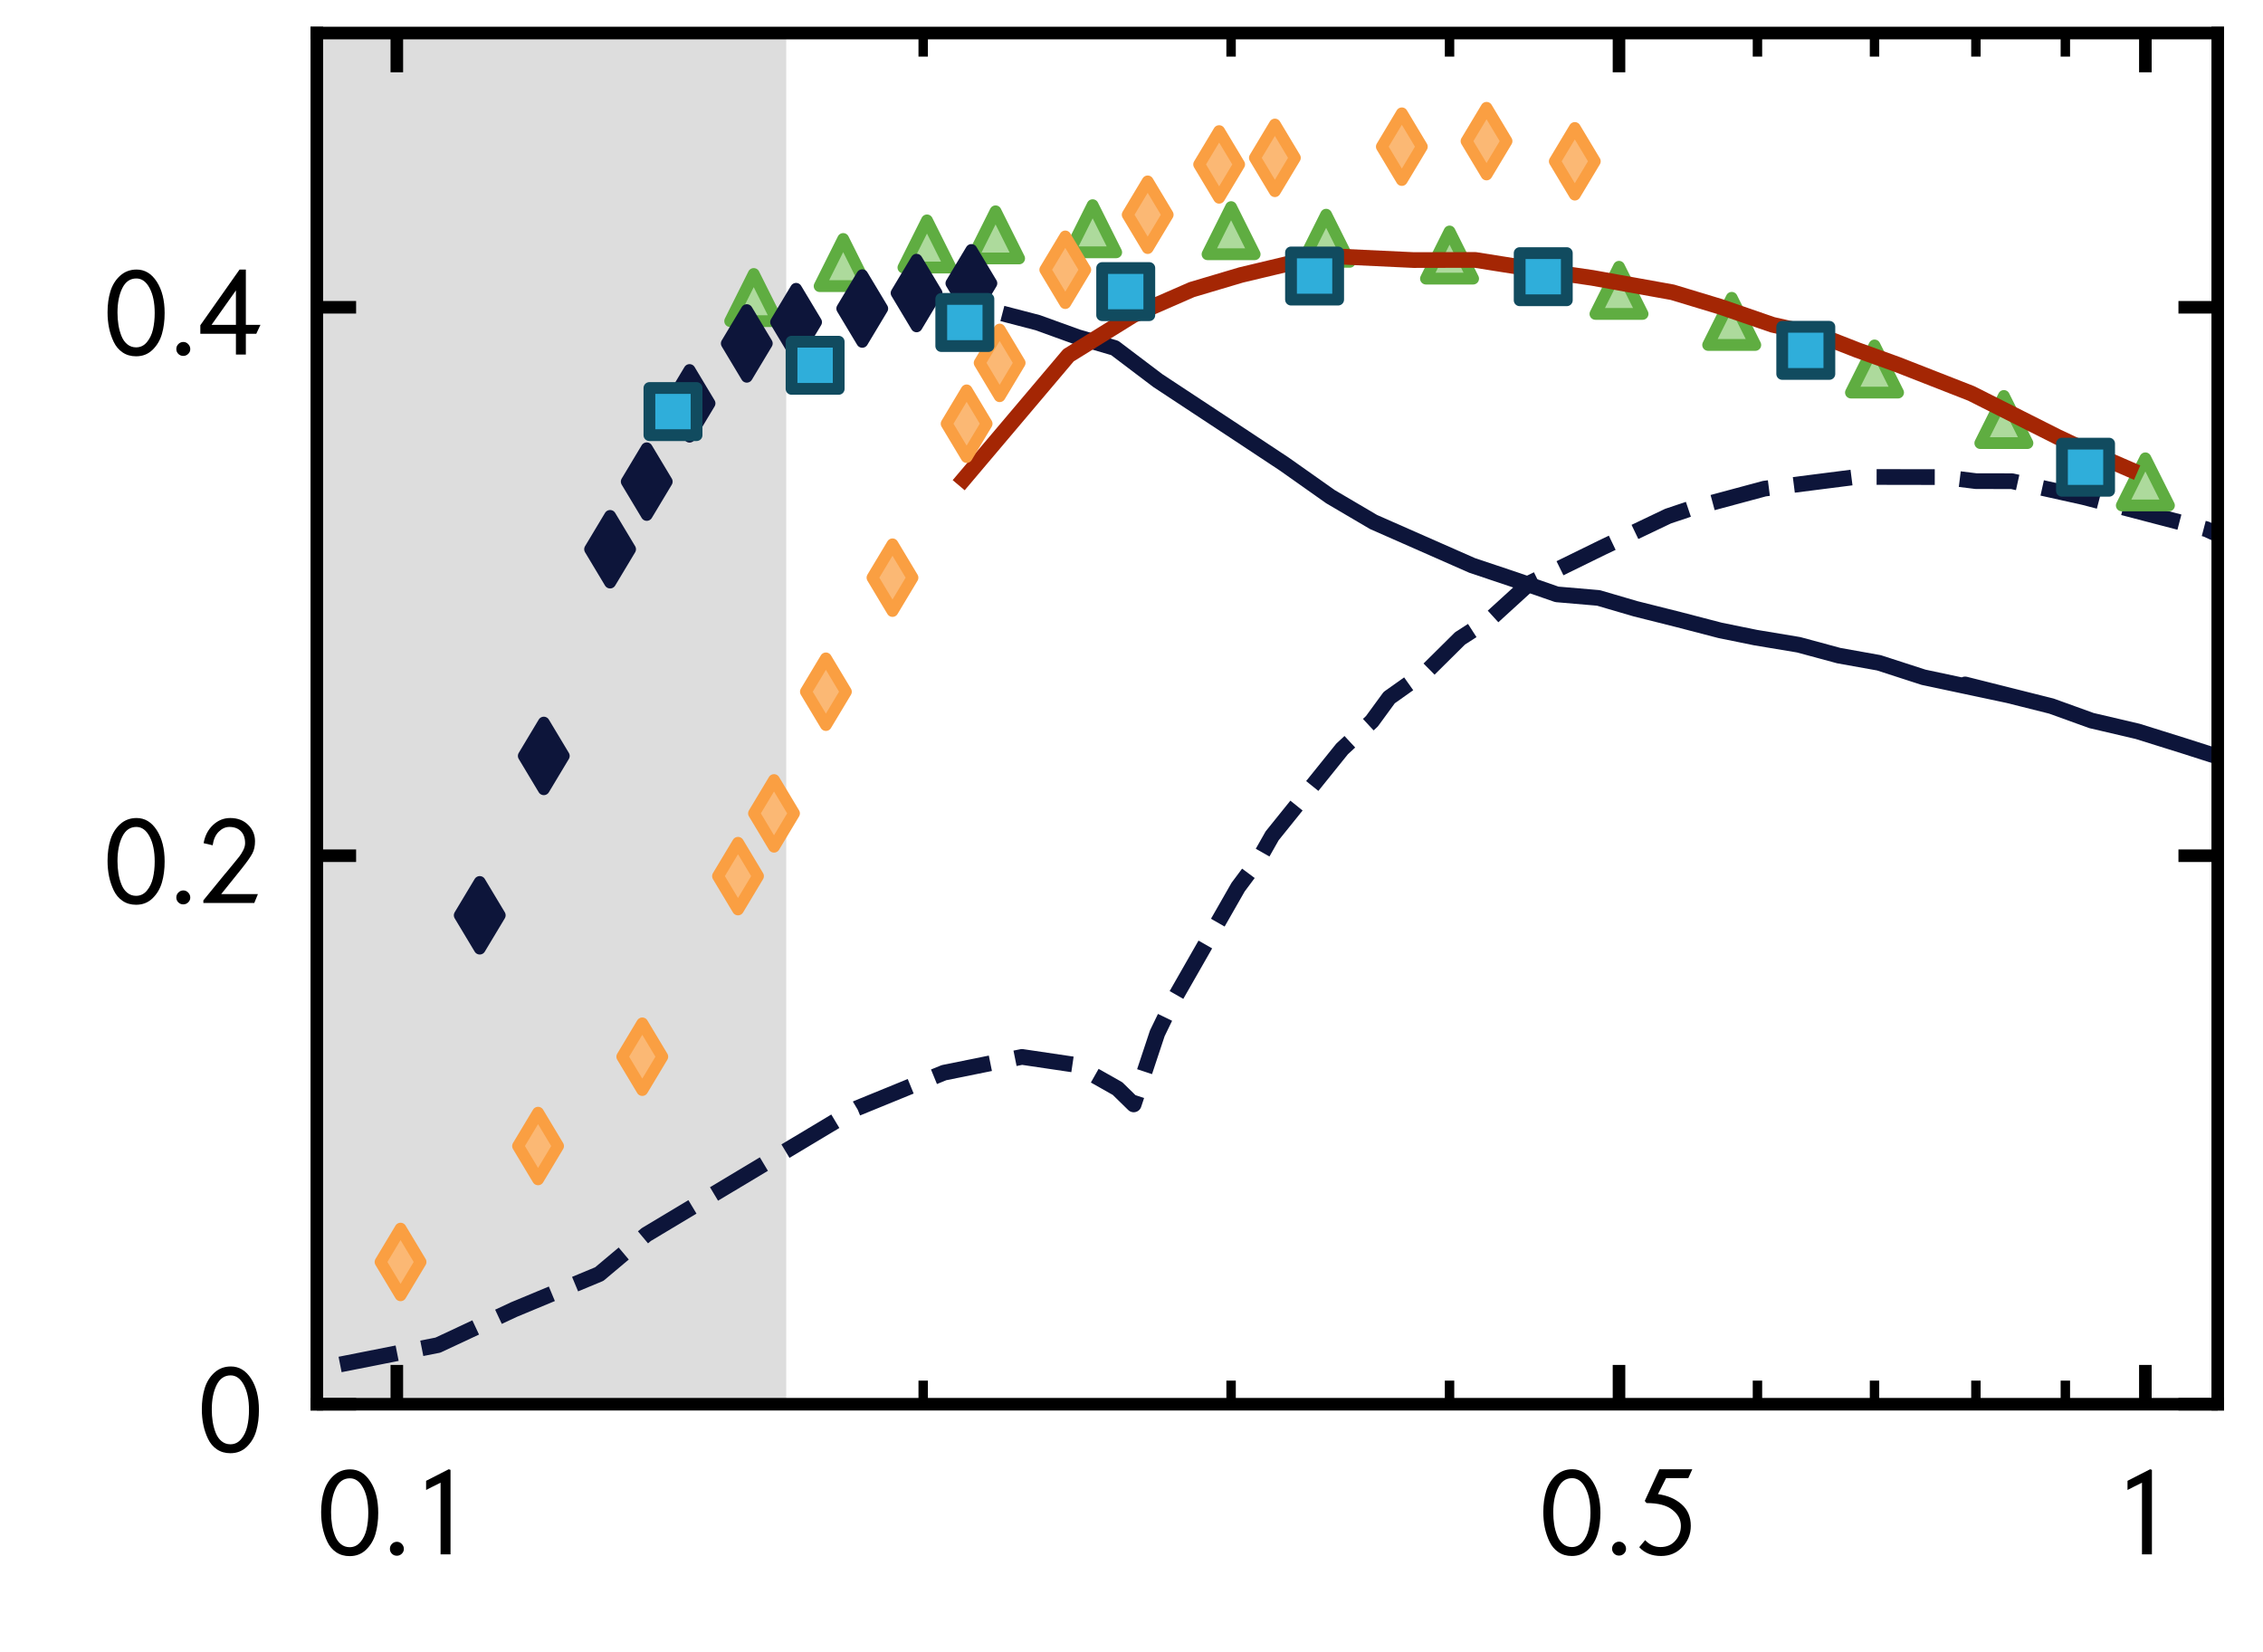 <?xml version="1.0" encoding="utf-8" standalone="no"?>
<!DOCTYPE svg PUBLIC "-//W3C//DTD SVG 1.1//EN"
  "http://www.w3.org/Graphics/SVG/1.1/DTD/svg11.dtd">
<!-- Created with matplotlib (http://matplotlib.org/) -->
<svg height="105.12pt" version="1.1" viewBox="0 0 144 105.12" width="144pt" xmlns="http://www.w3.org/2000/svg" xmlns:xlink="http://www.w3.org/1999/xlink">
 <defs>
  <style type="text/css">
*{stroke-linecap:butt;stroke-linejoin:round;}
  </style>
 </defs>
 <g id="figure_1">
  <g id="patch_1">
   <path d="M 0 105.12 
L 144 105.12 
L 144 0 
L 0 0 
z
" style="fill:#ffffff;"/>
  </g>
  <g id="axes_1">
   <g id="patch_2">
    <path d="M 20.16 89.352 
L 141.12 89.352 
L 141.12 2.102 
L 20.16 2.102 
z
" style="fill:#ffffff;"/>
   </g>
   <g id="PolyCollection_1">
    <path clip-path="url(#pfac37b89c9)" d="M -308.539 -608.645 
L -308.539 89.335 
L 50.031 89.335 
L 50.031 -608.645 
L 50.031 -608.645 
L -308.539 -608.645 
z
" style="fill:#dddddd;"/>
   </g>
   <g id="line2d_1">
    <path clip-path="url(#pfac37b89c9)" d="M 64.267 20.073 
L 66.031 20.532 
L 68.58 21.453 
L 70.933 22.142 
L 73.678 24.219 
L 76.128 25.834 
L 78.579 27.449 
L 81.716 29.525 
L 84.657 31.602 
L 87.402 33.216 
L 90.539 34.598 
L 93.676 35.98 
L 96.42 36.9 
L 99.067 37.821 
L 101.714 38.047 
L 104.067 38.736 
L 106.812 39.425 
L 109.458 40.113 
L 111.713 40.572 
L 114.458 41.029 
L 117.007 41.718 
L 119.555 42.175 
L 122.398 43.095 
L 127.79 44.241 
L 125.045 43.552 
L 130.535 44.93 
L 133.083 45.85 
L 136.024 46.538 
L 138.965 47.458 
L 141.122 48.148 
L 144.063 48.836 
L 145 49.215 
" style="fill:none;stroke:#0d153a;stroke-linecap:square;"/>
   </g>
   <g id="line2d_2">
    <path clip-path="url(#pfac37b89c9)" d="M 16.441 87.853 
L 27.864 85.593 
L 32.7 83.331 
L 38.135 81.07 
L 41.125 78.557 
L 54.54 70.516 
L 60.069 68.256 
L 65.029 67.253 
L 68.441 67.758 
L 71.112 69.269 
L 72.14 70.275 
L 73.642 65.75 
L 74.618 63.739 
L 78.783 56.451 
L 80.095 54.692 
L 80.95 53.184 
L 85.401 47.656 
L 87.296 45.898 
L 88.399 44.39 
L 90.877 42.632 
L 92.905 40.623 
L 94.851 39.368 
L 97.329 37.108 
L 101.935 34.85 
L 106.139 32.844 
L 107.626 32.344 
L 112.276 31.093 
L 118.115 30.349 
L 123.675 30.359 
L 125.732 30.615 
L 128.026 30.62 
L 132.602 31.636 
L 140.382 33.668 
L 143.733 35.186 
L 145 35.503 
L 145 35.503 
" style="fill:none;stroke:#0d153a;stroke-dasharray:3.7,1.6;stroke-dashoffset:0;"/>
   </g>
   <g id="line2d_3">
    <defs>
     <path d="M 0 -1.5 
L -1.5 1.5 
L 1.5 1.5 
z
" id="m3334eb4f7d" style="stroke:#5fad41;stroke-linejoin:miter;stroke-width:0.75;"/>
    </defs>
    <g clip-path="url(#pfac37b89c9)">
     <use style="fill:#adda9c;stroke:#5fad41;stroke-linejoin:miter;stroke-width:0.75;" x="47.962" xlink:href="#m3334eb4f7d" y="18.934"/>
     <use style="fill:#adda9c;stroke:#5fad41;stroke-linejoin:miter;stroke-width:0.75;" x="53.654" xlink:href="#m3334eb4f7d" y="16.706"/>
     <use style="fill:#adda9c;stroke:#5fad41;stroke-linejoin:miter;stroke-width:0.75;" x="58.986" xlink:href="#m3334eb4f7d" y="15.523"/>
     <use style="fill:#adda9c;stroke:#5fad41;stroke-linejoin:miter;stroke-width:0.75;" x="63.35" xlink:href="#m3334eb4f7d" y="14.945"/>
     <use style="fill:#adda9c;stroke:#5fad41;stroke-linejoin:miter;stroke-width:0.75;" x="69.527" xlink:href="#m3334eb4f7d" y="14.555"/>
     <use style="fill:#adda9c;stroke:#5fad41;stroke-linejoin:miter;stroke-width:0.75;" x="78.337" xlink:href="#m3334eb4f7d" y="14.678"/>
     <use style="fill:#adda9c;stroke:#5fad41;stroke-linejoin:miter;stroke-width:0.75;" x="84.385" xlink:href="#m3334eb4f7d" y="15.161"/>
     <use style="fill:#adda9c;stroke:#5fad41;stroke-linejoin:miter;stroke-width:0.75;" x="92.238" xlink:href="#m3334eb4f7d" y="16.229"/>
     <use style="fill:#adda9c;stroke:#5fad41;stroke-linejoin:miter;stroke-width:0.75;" x="103.021" xlink:href="#m3334eb4f7d" y="18.475"/>
     <use style="fill:#adda9c;stroke:#5fad41;stroke-linejoin:miter;stroke-width:0.75;" x="110.193" xlink:href="#m3334eb4f7d" y="20.45"/>
     <use style="fill:#adda9c;stroke:#5fad41;stroke-linejoin:miter;stroke-width:0.75;" x="119.28" xlink:href="#m3334eb4f7d" y="23.48"/>
     <use style="fill:#adda9c;stroke:#5fad41;stroke-linejoin:miter;stroke-width:0.75;" x="127.511" xlink:href="#m3334eb4f7d" y="26.695"/>
     <use style="fill:#adda9c;stroke:#5fad41;stroke-linejoin:miter;stroke-width:0.75;" x="136.515" xlink:href="#m3334eb4f7d" y="30.663"/>
     <use style="fill:#adda9c;stroke:#5fad41;stroke-linejoin:miter;stroke-width:0.75;" x="145.325" xlink:href="#m3334eb4f7d" y="34.916"/>
     <use style="fill:#adda9c;stroke:#5fad41;stroke-linejoin:miter;stroke-width:0.75;" x="152.773" xlink:href="#m3334eb4f7d" y="38.723"/>
     <use style="fill:#adda9c;stroke:#5fad41;stroke-linejoin:miter;stroke-width:0.75;" x="159.226" xlink:href="#m3334eb4f7d" y="42.117"/>
     <use style="fill:#adda9c;stroke:#5fad41;stroke-linejoin:miter;stroke-width:0.75;" x="164.917" xlink:href="#m3334eb4f7d" y="45.145"/>
     <use style="fill:#adda9c;stroke:#5fad41;stroke-linejoin:miter;stroke-width:0.75;" x="170.008" xlink:href="#m3334eb4f7d" y="47.853"/>
     <use style="fill:#adda9c;stroke:#5fad41;stroke-linejoin:miter;stroke-width:0.75;" x="174.614" xlink:href="#m3334eb4f7d" y="50.282"/>
     <use style="fill:#adda9c;stroke:#5fad41;stroke-linejoin:miter;stroke-width:0.75;" x="178.818" xlink:href="#m3334eb4f7d" y="52.467"/>
     <use style="fill:#adda9c;stroke:#5fad41;stroke-linejoin:miter;stroke-width:0.75;" x="184.509" xlink:href="#m3334eb4f7d" y="55.357"/>
     <use style="fill:#adda9c;stroke:#5fad41;stroke-linejoin:miter;stroke-width:0.75;" x="189.601" xlink:href="#m3334eb4f7d" y="57.857"/>
     <use style="fill:#adda9c;stroke:#5fad41;stroke-linejoin:miter;stroke-width:0.75;" x="194.206" xlink:href="#m3334eb4f7d" y="60.035"/>
     <use style="fill:#adda9c;stroke:#5fad41;stroke-linejoin:miter;stroke-width:0.75;" x="201.023" xlink:href="#m3334eb4f7d" y="63.097"/>
     <use style="fill:#adda9c;stroke:#5fad41;stroke-linejoin:miter;stroke-width:0.75;" x="214.284" xlink:href="#m3334eb4f7d" y="68.434"/>
     <use style="fill:#adda9c;stroke:#5fad41;stroke-linejoin:miter;stroke-width:0.75;" x="230.543" xlink:href="#m3334eb4f7d" y="73.804"/>
     <use style="fill:#adda9c;stroke:#5fad41;stroke-linejoin:miter;stroke-width:0.75;" x="247.778" xlink:href="#m3334eb4f7d" y="78.174"/>
     <use style="fill:#adda9c;stroke:#5fad41;stroke-linejoin:miter;stroke-width:0.75;" x="267.37" xlink:href="#m3334eb4f7d" y="81.766"/>
     <use style="fill:#adda9c;stroke:#5fad41;stroke-linejoin:miter;stroke-width:0.75;" x="281.272" xlink:href="#m3334eb4f7d" y="83.619"/>
    </g>
   </g>
   <g id="line2d_4">
    <path clip-path="url(#pfac37b89c9)" d="M 61.326 30.493 
L 65.247 25.857 
L 67.992 22.611 
L 72.109 20.057 
L 75.834 18.429 
L 78.971 17.497 
L 81.912 16.796 
L 85.245 16.326 
L 89.951 16.548 
L 93.872 16.54 
L 98.185 17.225 
L 101.322 17.681 
L 106.419 18.597 
L 109.458 19.516 
L 112.791 20.666 
L 115.83 21.354 
L 118.183 22.275 
L 120.732 23.195 
L 125.437 25.037 
L 128.182 26.42 
L 130.927 27.803 
L 132.887 28.725 
L 135.534 29.876 
" style="fill:none;stroke:#a42604;stroke-linecap:square;"/>
   </g>
   <g id="line2d_5">
    <defs>
     <path d="M -0 2.121 
L 1.273 0 
L 0 -2.121 
L -1.273 -0 
z
" id="m6226e79fd4" style="stroke:#fa9f42;stroke-linejoin:miter;stroke-width:0.75;"/>
    </defs>
    <g clip-path="url(#pfac37b89c9)">
     <use style="fill:#fbb874;stroke:#fa9f42;stroke-linejoin:miter;stroke-width:0.75;" x="25.488" xlink:href="#m6226e79fd4" y="80.301"/>
     <use style="fill:#fbb874;stroke:#fa9f42;stroke-linejoin:miter;stroke-width:0.75;" x="34.238" xlink:href="#m6226e79fd4" y="72.924"/>
     <use style="fill:#fbb874;stroke:#fa9f42;stroke-linejoin:miter;stroke-width:0.75;" x="40.87" xlink:href="#m6226e79fd4" y="67.24"/>
     <use style="fill:#fbb874;stroke:#fa9f42;stroke-linejoin:miter;stroke-width:0.75;" x="46.961" xlink:href="#m6226e79fd4" y="55.749"/>
     <use style="fill:#fbb874;stroke:#fa9f42;stroke-linejoin:miter;stroke-width:0.75;" x="49.252" xlink:href="#m6226e79fd4" y="51.757"/>
     <use style="fill:#fbb874;stroke:#fa9f42;stroke-linejoin:miter;stroke-width:0.75;" x="52.554" xlink:href="#m6226e79fd4" y="44.015"/>
     <use style="fill:#fbb874;stroke:#fa9f42;stroke-linejoin:miter;stroke-width:0.75;" x="56.791" xlink:href="#m6226e79fd4" y="36.758"/>
     <use style="fill:#fbb874;stroke:#fa9f42;stroke-linejoin:miter;stroke-width:0.75;" x="61.509" xlink:href="#m6226e79fd4" y="26.961"/>
     <use style="fill:#fbb874;stroke:#fa9f42;stroke-linejoin:miter;stroke-width:0.75;" x="63.61" xlink:href="#m6226e79fd4" y="23.091"/>
     <use style="fill:#fbb874;stroke:#fa9f42;stroke-linejoin:miter;stroke-width:0.75;" x="67.786" xlink:href="#m6226e79fd4" y="17.166"/>
     <use style="fill:#fbb874;stroke:#fa9f42;stroke-linejoin:miter;stroke-width:0.75;" x="73.03" xlink:href="#m6226e79fd4" y="13.664"/>
     <use style="fill:#fbb874;stroke:#fa9f42;stroke-linejoin:miter;stroke-width:0.75;" x="77.577" xlink:href="#m6226e79fd4" y="10.463"/>
     <use style="fill:#fbb874;stroke:#fa9f42;stroke-linejoin:miter;stroke-width:0.75;" x="81.124" xlink:href="#m6226e79fd4" y="10.045"/>
     <use style="fill:#fbb874;stroke:#fa9f42;stroke-linejoin:miter;stroke-width:0.75;" x="89.202" xlink:href="#m6226e79fd4" y="9.333"/>
     <use style="fill:#fbb874;stroke:#fa9f42;stroke-linejoin:miter;stroke-width:0.75;" x="94.592" xlink:href="#m6226e79fd4" y="8.981"/>
     <use style="fill:#fbb874;stroke:#fa9f42;stroke-linejoin:miter;stroke-width:0.75;" x="100.209" xlink:href="#m6226e79fd4" y="10.264"/>
    </g>
   </g>
   <g id="line2d_6">
    <defs>
     <path d="M -0 2.121 
L 1.273 0 
L 0 -2.121 
L -1.273 -0 
z
" id="m9aa2ac5178" style="stroke:#0d153a;stroke-linejoin:miter;stroke-width:0.75;"/>
    </defs>
    <g clip-path="url(#pfac37b89c9)">
     <use style="fill:#0d153a;stroke:#0d153a;stroke-linejoin:miter;stroke-width:0.75;" x="30.527" xlink:href="#m9aa2ac5178" y="58.242"/>
     <use style="fill:#0d153a;stroke:#0d153a;stroke-linejoin:miter;stroke-width:0.75;" x="34.603" xlink:href="#m9aa2ac5178" y="48.101"/>
     <use style="fill:#0d153a;stroke:#0d153a;stroke-linejoin:miter;stroke-width:0.75;" x="38.822" xlink:href="#m9aa2ac5178" y="34.949"/>
     <use style="fill:#0d153a;stroke:#0d153a;stroke-linejoin:miter;stroke-width:0.75;" x="41.154" xlink:href="#m9aa2ac5178" y="30.646"/>
     <use style="fill:#0d153a;stroke:#0d153a;stroke-linejoin:miter;stroke-width:0.75;" x="43.877" xlink:href="#m9aa2ac5178" y="25.666"/>
     <use style="fill:#0d153a;stroke:#0d153a;stroke-linejoin:miter;stroke-width:0.75;" x="47.52" xlink:href="#m9aa2ac5178" y="21.853"/>
     <use style="fill:#0d153a;stroke:#0d153a;stroke-linejoin:miter;stroke-width:0.75;" x="50.656" xlink:href="#m9aa2ac5178" y="20.498"/>
     <use style="fill:#0d153a;stroke:#0d153a;stroke-linejoin:miter;stroke-width:0.75;" x="54.867" xlink:href="#m9aa2ac5178" y="19.633"/>
     <use style="fill:#0d153a;stroke:#0d153a;stroke-linejoin:miter;stroke-width:0.75;" x="58.324" xlink:href="#m9aa2ac5178" y="18.646"/>
     <use style="fill:#0d153a;stroke:#0d153a;stroke-linejoin:miter;stroke-width:0.75;" x="61.812" xlink:href="#m9aa2ac5178" y="18.027"/>
    </g>
   </g>
   <g id="matplotlib.axis_1">
    <g id="xtick_1">
     <g id="line2d_7">
      <defs>
       <path d="M 0 0 
L 0 -2.5 
" id="mb6a237b189" style="stroke:#000000;stroke-width:0.8;"/>
      </defs>
      <g>
       <use style="stroke:#000000;stroke-width:0.8;" x="25.251" xlink:href="#mb6a237b189" y="89.352"/>
      </g>
     </g>
     <g id="line2d_8">
      <defs>
       <path d="M 0 0 
L 0 2.5 
" id="m2ac23394e5" style="stroke:#000000;stroke-width:0.8;"/>
      </defs>
      <g>
       <use style="stroke:#000000;stroke-width:0.8;" x="25.251" xlink:href="#m2ac23394e5" y="2.102"/>
      </g>
     </g>
     <g id="text_1">
      <!-- $0.1$ -->
      <defs>
       <path d="M 47.703 33 
Q 47.703 23.797 45.547 16.344 
Q 43.406 8.906 38.094 3.75 
Q 32.797 -1.406 25 -1.406 
Q 18.797 -1.406 14.25 1.688 
Q 9.703 4.797 7.203 10.047 
Q 4.703 15.297 3.5 21.141 
Q 2.297 27 2.297 33.594 
Q 2.297 42.906 4.594 50.344 
Q 6.906 57.797 12.297 62.688 
Q 17.703 67.594 25.406 67.594 
Q 35.203 67.594 41.453 57.938 
Q 47.703 48.297 47.703 33 
z
M 39.797 33 
Q 39.797 45.203 35.75 52.844 
Q 31.703 60.5 25.203 60.5 
Q 17.797 60.5 14 52.75 
Q 10.203 45 10.203 33.406 
Q 10.203 28.203 10.953 23.547 
Q 11.703 18.906 13.344 14.75 
Q 15 10.594 18 8.141 
Q 21 5.703 25 5.703 
Q 30.094 5.703 33.547 9.797 
Q 37 13.906 38.391 19.844 
Q 39.797 25.797 39.797 33 
z
" id="STIXGeneral-Regular-1d7e2"/>
       <path d="M 18.094 4.297 
Q 18.094 2.094 16.438 0.5 
Q 14.797 -1.094 12.5 -1.094 
Q 10.203 -1.094 8.594 0.5 
Q 7 2.094 7 4.391 
Q 7 6.703 8.641 8.344 
Q 10.297 10 12.594 10 
Q 14.797 10 16.438 8.297 
Q 18.094 6.594 18.094 4.297 
z
" id="STIXGeneral-Regular-2e"/>
       <path d="M 30.203 0 
L 22.297 0 
L 22.297 57 
Q 20.094 56 15.75 53.75 
Q 11.406 51.5 10.797 51.203 
L 10.797 58.5 
L 28.797 67.703 
L 30.203 67.203 
z
" id="STIXGeneral-Regular-1d7e3"/>
      </defs>
      <g transform="translate(20.251 98.931)scale(0.08 -0.08)">
       <use transform="translate(0 0.297)" xlink:href="#STIXGeneral-Regular-1d7e2"/>
       <use transform="translate(50 0.297)" xlink:href="#STIXGeneral-Regular-2e"/>
       <use transform="translate(75 0.297)" xlink:href="#STIXGeneral-Regular-1d7e3"/>
      </g>
     </g>
    </g>
    <g id="xtick_2">
     <g id="line2d_9">
      <g>
       <use style="stroke:#000000;stroke-width:0.8;" x="103.021" xlink:href="#mb6a237b189" y="89.352"/>
      </g>
     </g>
     <g id="line2d_10">
      <g>
       <use style="stroke:#000000;stroke-width:0.8;" x="103.021" xlink:href="#m2ac23394e5" y="2.102"/>
      </g>
     </g>
     <g id="text_2">
      <!-- $0.5$ -->
      <defs>
       <path d="M 45.797 67.594 
L 42.594 60.5 
L 24.906 60.5 
L 18.5 47.797 
Q 29.906 46.203 37.25 39.75 
Q 44.594 33.297 44.594 22.594 
Q 44.594 12.703 37.844 5.641 
Q 31.094 -1.406 21 -1.406 
Q 10 -1.406 3.594 5.594 
L 8.297 11.203 
Q 13.406 5.703 20.5 5.703 
Q 27.906 5.703 32.297 10.75 
Q 36.703 15.797 36.703 22.594 
Q 36.703 30 30.094 35.203 
Q 23.406 40.703 9.406 40.703 
L 8 42.406 
L 19.594 67.594 
z
" id="STIXGeneral-Regular-1d7e7"/>
      </defs>
      <g transform="translate(98.021 98.931)scale(0.08 -0.08)">
       <use transform="translate(0 0.406)" xlink:href="#STIXGeneral-Regular-1d7e2"/>
       <use transform="translate(50 0.406)" xlink:href="#STIXGeneral-Regular-2e"/>
       <use transform="translate(75 0.406)" xlink:href="#STIXGeneral-Regular-1d7e7"/>
      </g>
     </g>
    </g>
    <g id="xtick_3">
     <g id="line2d_11">
      <g>
       <use style="stroke:#000000;stroke-width:0.8;" x="136.515" xlink:href="#mb6a237b189" y="89.352"/>
      </g>
     </g>
     <g id="line2d_12">
      <g>
       <use style="stroke:#000000;stroke-width:0.8;" x="136.515" xlink:href="#m2ac23394e5" y="2.102"/>
      </g>
     </g>
     <g id="text_3">
      <!-- $1$ -->
      <g transform="translate(134.515 98.931)scale(0.08 -0.08)">
       <use transform="translate(0 0.297)" xlink:href="#STIXGeneral-Regular-1d7e3"/>
      </g>
     </g>
    </g>
    <g id="xtick_4">
     <g id="line2d_13">
      <defs>
       <path d="M 0 0 
L 0 -1.5 
" id="m1e89b618f1" style="stroke:#000000;stroke-width:0.6;"/>
      </defs>
      <g>
       <use style="stroke:#000000;stroke-width:0.6;" x="20.16" xlink:href="#m1e89b618f1" y="89.352"/>
      </g>
     </g>
     <g id="line2d_14">
      <defs>
       <path d="M 0 0 
L 0 1.5 
" id="m19035728d3" style="stroke:#000000;stroke-width:0.6;"/>
      </defs>
      <g>
       <use style="stroke:#000000;stroke-width:0.6;" x="20.16" xlink:href="#m19035728d3" y="2.102"/>
      </g>
     </g>
    </g>
    <g id="xtick_5">
     <g id="line2d_15">
      <g>
       <use style="stroke:#000000;stroke-width:0.6;" x="58.745" xlink:href="#m1e89b618f1" y="89.352"/>
      </g>
     </g>
     <g id="line2d_16">
      <g>
       <use style="stroke:#000000;stroke-width:0.6;" x="58.745" xlink:href="#m19035728d3" y="2.102"/>
      </g>
     </g>
    </g>
    <g id="xtick_6">
     <g id="line2d_17">
      <g>
       <use style="stroke:#000000;stroke-width:0.6;" x="78.337" xlink:href="#m1e89b618f1" y="89.352"/>
      </g>
     </g>
     <g id="line2d_18">
      <g>
       <use style="stroke:#000000;stroke-width:0.6;" x="78.337" xlink:href="#m19035728d3" y="2.102"/>
      </g>
     </g>
    </g>
    <g id="xtick_7">
     <g id="line2d_19">
      <g>
       <use style="stroke:#000000;stroke-width:0.6;" x="92.238" xlink:href="#m1e89b618f1" y="89.352"/>
      </g>
     </g>
     <g id="line2d_20">
      <g>
       <use style="stroke:#000000;stroke-width:0.6;" x="92.238" xlink:href="#m19035728d3" y="2.102"/>
      </g>
     </g>
    </g>
    <g id="xtick_8">
     <g id="line2d_21">
      <g>
       <use style="stroke:#000000;stroke-width:0.6;" x="103.021" xlink:href="#m1e89b618f1" y="89.352"/>
      </g>
     </g>
     <g id="line2d_22">
      <g>
       <use style="stroke:#000000;stroke-width:0.6;" x="103.021" xlink:href="#m19035728d3" y="2.102"/>
      </g>
     </g>
    </g>
    <g id="xtick_9">
     <g id="line2d_23">
      <g>
       <use style="stroke:#000000;stroke-width:0.6;" x="111.831" xlink:href="#m1e89b618f1" y="89.352"/>
      </g>
     </g>
     <g id="line2d_24">
      <g>
       <use style="stroke:#000000;stroke-width:0.6;" x="111.831" xlink:href="#m19035728d3" y="2.102"/>
      </g>
     </g>
    </g>
    <g id="xtick_10">
     <g id="line2d_25">
      <g>
       <use style="stroke:#000000;stroke-width:0.6;" x="119.28" xlink:href="#m1e89b618f1" y="89.352"/>
      </g>
     </g>
     <g id="line2d_26">
      <g>
       <use style="stroke:#000000;stroke-width:0.6;" x="119.28" xlink:href="#m19035728d3" y="2.102"/>
      </g>
     </g>
    </g>
    <g id="xtick_11">
     <g id="line2d_27">
      <g>
       <use style="stroke:#000000;stroke-width:0.6;" x="125.732" xlink:href="#m1e89b618f1" y="89.352"/>
      </g>
     </g>
     <g id="line2d_28">
      <g>
       <use style="stroke:#000000;stroke-width:0.6;" x="125.732" xlink:href="#m19035728d3" y="2.102"/>
      </g>
     </g>
    </g>
    <g id="xtick_12">
     <g id="line2d_29">
      <g>
       <use style="stroke:#000000;stroke-width:0.6;" x="131.423" xlink:href="#m1e89b618f1" y="89.352"/>
      </g>
     </g>
     <g id="line2d_30">
      <g>
       <use style="stroke:#000000;stroke-width:0.6;" x="131.423" xlink:href="#m19035728d3" y="2.102"/>
      </g>
     </g>
    </g>
   </g>
   <g id="matplotlib.axis_2">
    <g id="ytick_1">
     <g id="line2d_31">
      <defs>
       <path d="M 0 0 
L 2.5 0 
" id="m4068d03bf1" style="stroke:#000000;stroke-width:0.8;"/>
      </defs>
      <g>
       <use style="stroke:#000000;stroke-width:0.8;" x="20.16" xlink:href="#m4068d03bf1" y="89.352"/>
      </g>
     </g>
     <g id="line2d_32">
      <defs>
       <path d="M 0 0 
L -2.5 0 
" id="m30940b9fad" style="stroke:#000000;stroke-width:0.8;"/>
      </defs>
      <g>
       <use style="stroke:#000000;stroke-width:0.8;" x="141.12" xlink:href="#m30940b9fad" y="89.352"/>
      </g>
     </g>
     <g id="text_4">
      <!-- $0$ -->
      <g transform="translate(12.66 92.391)scale(0.08 -0.08)">
       <use transform="translate(0 0.406)" xlink:href="#STIXGeneral-Regular-1d7e2"/>
      </g>
     </g>
    </g>
    <g id="ytick_2">
     <g id="line2d_33">
      <g>
       <use style="stroke:#000000;stroke-width:0.8;" x="20.16" xlink:href="#m4068d03bf1" y="54.452"/>
      </g>
     </g>
     <g id="line2d_34">
      <g>
       <use style="stroke:#000000;stroke-width:0.8;" x="141.12" xlink:href="#m30940b9fad" y="54.452"/>
      </g>
     </g>
     <g id="text_5">
      <!-- $0.2$ -->
      <defs>
       <path d="M 46.906 7.094 
L 44 0 
L 3.5 0 
L 3.5 2.094 
L 21 23.5 
L 21 23.406 
L 26.594 30.203 
Q 30.5 34.906 32.094 36.953 
Q 33.703 39 35.203 41.953 
Q 36.703 44.906 36.703 47.5 
Q 36.703 53.703 33.344 57.094 
Q 30 60.5 24.203 60.5 
Q 19.594 60.5 15.75 56.703 
Q 11.906 52.906 10.906 45.906 
L 3.703 47.594 
Q 5.297 56.5 11.188 62.047 
Q 17.094 67.594 24.906 67.594 
Q 33.594 67.594 39.094 62.188 
Q 44.594 56.797 44.594 49.094 
Q 44.594 43.5 42.5 39.453 
Q 40.406 35.406 33.703 27 
L 17.703 7.094 
z
" id="STIXGeneral-Regular-1d7e4"/>
      </defs>
      <g transform="translate(6.66 57.492)scale(0.08 -0.08)">
       <use transform="translate(0 0.406)" xlink:href="#STIXGeneral-Regular-1d7e2"/>
       <use transform="translate(50 0.406)" xlink:href="#STIXGeneral-Regular-2e"/>
       <use transform="translate(75 0.406)" xlink:href="#STIXGeneral-Regular-1d7e4"/>
      </g>
     </g>
    </g>
    <g id="ytick_3">
     <g id="line2d_35">
      <g>
       <use style="stroke:#000000;stroke-width:0.8;" x="20.16" xlink:href="#m4068d03bf1" y="19.552"/>
      </g>
     </g>
     <g id="line2d_36">
      <g>
       <use style="stroke:#000000;stroke-width:0.8;" x="141.12" xlink:href="#m30940b9fad" y="19.552"/>
      </g>
     </g>
     <g id="text_6">
      <!-- $0.4$ -->
      <defs>
       <path d="M 48.906 23.594 
L 45.594 16.5 
L 37.297 16.5 
L 37.297 0 
L 29.406 0 
L 29.406 16.5 
L 1.094 16.5 
L 1.094 23.297 
L 32.297 67.594 
L 37.297 67.594 
L 37.297 23.594 
z
M 29.406 23.594 
L 29.406 51 
L 10 23.594 
z
" id="STIXGeneral-Regular-1d7e6"/>
      </defs>
      <g transform="translate(6.66 22.592)scale(0.08 -0.08)">
       <use transform="translate(0 0.406)" xlink:href="#STIXGeneral-Regular-1d7e2"/>
       <use transform="translate(50 0.406)" xlink:href="#STIXGeneral-Regular-2e"/>
       <use transform="translate(75 0.406)" xlink:href="#STIXGeneral-Regular-1d7e6"/>
      </g>
     </g>
    </g>
   </g>
   <g id="line2d_37">
    <path clip-path="url(#pfac37b89c9)" d="M 145 8.045 
L 137.994 -1 
" style="fill:none;stroke:#808080;stroke-dasharray:1,1.65;stroke-dashoffset:0;"/>
   </g>
   <g id="patch_3">
    <path d="M 20.16 89.352 
L 20.16 2.102 
" style="fill:none;stroke:#000000;stroke-linecap:square;stroke-linejoin:miter;stroke-width:0.8;"/>
   </g>
   <g id="patch_4">
    <path d="M 141.12 89.352 
L 141.12 2.102 
" style="fill:none;stroke:#000000;stroke-linecap:square;stroke-linejoin:miter;stroke-width:0.8;"/>
   </g>
   <g id="patch_5">
    <path d="M 20.16 89.352 
L 141.12 89.352 
" style="fill:none;stroke:#000000;stroke-linecap:square;stroke-linejoin:miter;stroke-width:0.8;"/>
   </g>
   <g id="patch_6">
    <path d="M 20.16 2.102 
L 141.12 2.102 
" style="fill:none;stroke:#000000;stroke-linecap:square;stroke-linejoin:miter;stroke-width:0.8;"/>
   </g>
   <g id="LineCollection_1">
    <path clip-path="url(#pfac37b89c9)" style="fill:none;stroke:#114b5f;"/>
    <path clip-path="url(#pfac37b89c9)" style="fill:none;stroke:#114b5f;"/>
    <path clip-path="url(#pfac37b89c9)" style="fill:none;stroke:#114b5f;"/>
    <path clip-path="url(#pfac37b89c9)" style="fill:none;stroke:#114b5f;"/>
    <path clip-path="url(#pfac37b89c9)" style="fill:none;stroke:#114b5f;"/>
    <path clip-path="url(#pfac37b89c9)" d="M 132.708 29.859 
L 132.708 29.599 
" style="fill:none;stroke:#114b5f;"/>
    <path clip-path="url(#pfac37b89c9)" d="M 114.907 22.497 
L 114.907 22.09 
" style="fill:none;stroke:#114b5f;"/>
    <path clip-path="url(#pfac37b89c9)" d="M 98.2 17.947 
L 98.2 17.266 
" style="fill:none;stroke:#114b5f;"/>
    <path clip-path="url(#pfac37b89c9)" d="M 83.65 17.704 
L 83.65 17.423 
" style="fill:none;stroke:#114b5f;"/>
    <path clip-path="url(#pfac37b89c9)" d="M 71.633 18.824 
L 71.633 18.287 
" style="fill:none;stroke:#114b5f;"/>
    <path clip-path="url(#pfac37b89c9)" d="M 61.395 20.799 
L 61.395 20.241 
" style="fill:none;stroke:#114b5f;"/>
    <path clip-path="url(#pfac37b89c9)" d="M 51.868 23.632 
L 51.868 22.856 
" style="fill:none;stroke:#114b5f;"/>
    <path clip-path="url(#pfac37b89c9)" d="M 42.824 26.898 
L 42.824 25.482 
" style="fill:none;stroke:#114b5f;"/>
   </g>
   <g id="line2d_38">
    <defs>
     <path d="M -1.5 1.5 
L 1.5 1.5 
L 1.5 -1.5 
L -1.5 -1.5 
z
" id="m480d5991a7" style="stroke:#114b5f;stroke-linejoin:miter;stroke-width:0.75;"/>
    </defs>
    <g clip-path="url(#pfac37b89c9)">
     <use style="fill:#2faeda;stroke:#114b5f;stroke-linejoin:miter;stroke-width:0.75;" x="222.25" xlink:href="#m480d5991a7" y="71.356"/>
     <use style="fill:#2faeda;stroke:#114b5f;stroke-linejoin:miter;stroke-width:0.75;" x="205.234" xlink:href="#m480d5991a7" y="65.065"/>
     <use style="fill:#2faeda;stroke:#114b5f;stroke-linejoin:miter;stroke-width:0.75;" x="187.438" xlink:href="#m480d5991a7" y="57.417"/>
     <use style="fill:#2faeda;stroke:#114b5f;stroke-linejoin:miter;stroke-width:0.75;" x="170.125" xlink:href="#m480d5991a7" y="47.878"/>
     <use style="fill:#2faeda;stroke:#114b5f;stroke-linejoin:miter;stroke-width:0.75;" x="151.461" xlink:href="#m480d5991a7" y="38.209"/>
     <use style="fill:#2faeda;stroke:#114b5f;stroke-linejoin:miter;stroke-width:0.75;" x="132.708" xlink:href="#m480d5991a7" y="29.729"/>
     <use style="fill:#2faeda;stroke:#114b5f;stroke-linejoin:miter;stroke-width:0.75;" x="114.907" xlink:href="#m480d5991a7" y="22.294"/>
     <use style="fill:#2faeda;stroke:#114b5f;stroke-linejoin:miter;stroke-width:0.75;" x="98.2" xlink:href="#m480d5991a7" y="17.606"/>
     <use style="fill:#2faeda;stroke:#114b5f;stroke-linejoin:miter;stroke-width:0.75;" x="83.65" xlink:href="#m480d5991a7" y="17.564"/>
     <use style="fill:#2faeda;stroke:#114b5f;stroke-linejoin:miter;stroke-width:0.75;" x="71.633" xlink:href="#m480d5991a7" y="18.556"/>
     <use style="fill:#2faeda;stroke:#114b5f;stroke-linejoin:miter;stroke-width:0.75;" x="61.395" xlink:href="#m480d5991a7" y="20.52"/>
     <use style="fill:#2faeda;stroke:#114b5f;stroke-linejoin:miter;stroke-width:0.75;" x="51.868" xlink:href="#m480d5991a7" y="23.244"/>
     <use style="fill:#2faeda;stroke:#114b5f;stroke-linejoin:miter;stroke-width:0.75;" x="42.824" xlink:href="#m480d5991a7" y="26.19"/>
    </g>
   </g>
  </g>
 </g>
 <defs>
  <clipPath id="pfac37b89c9">
   <rect height="87.25" width="120.96" x="20.16" y="2.102"/>
  </clipPath>
 </defs>
</svg>
